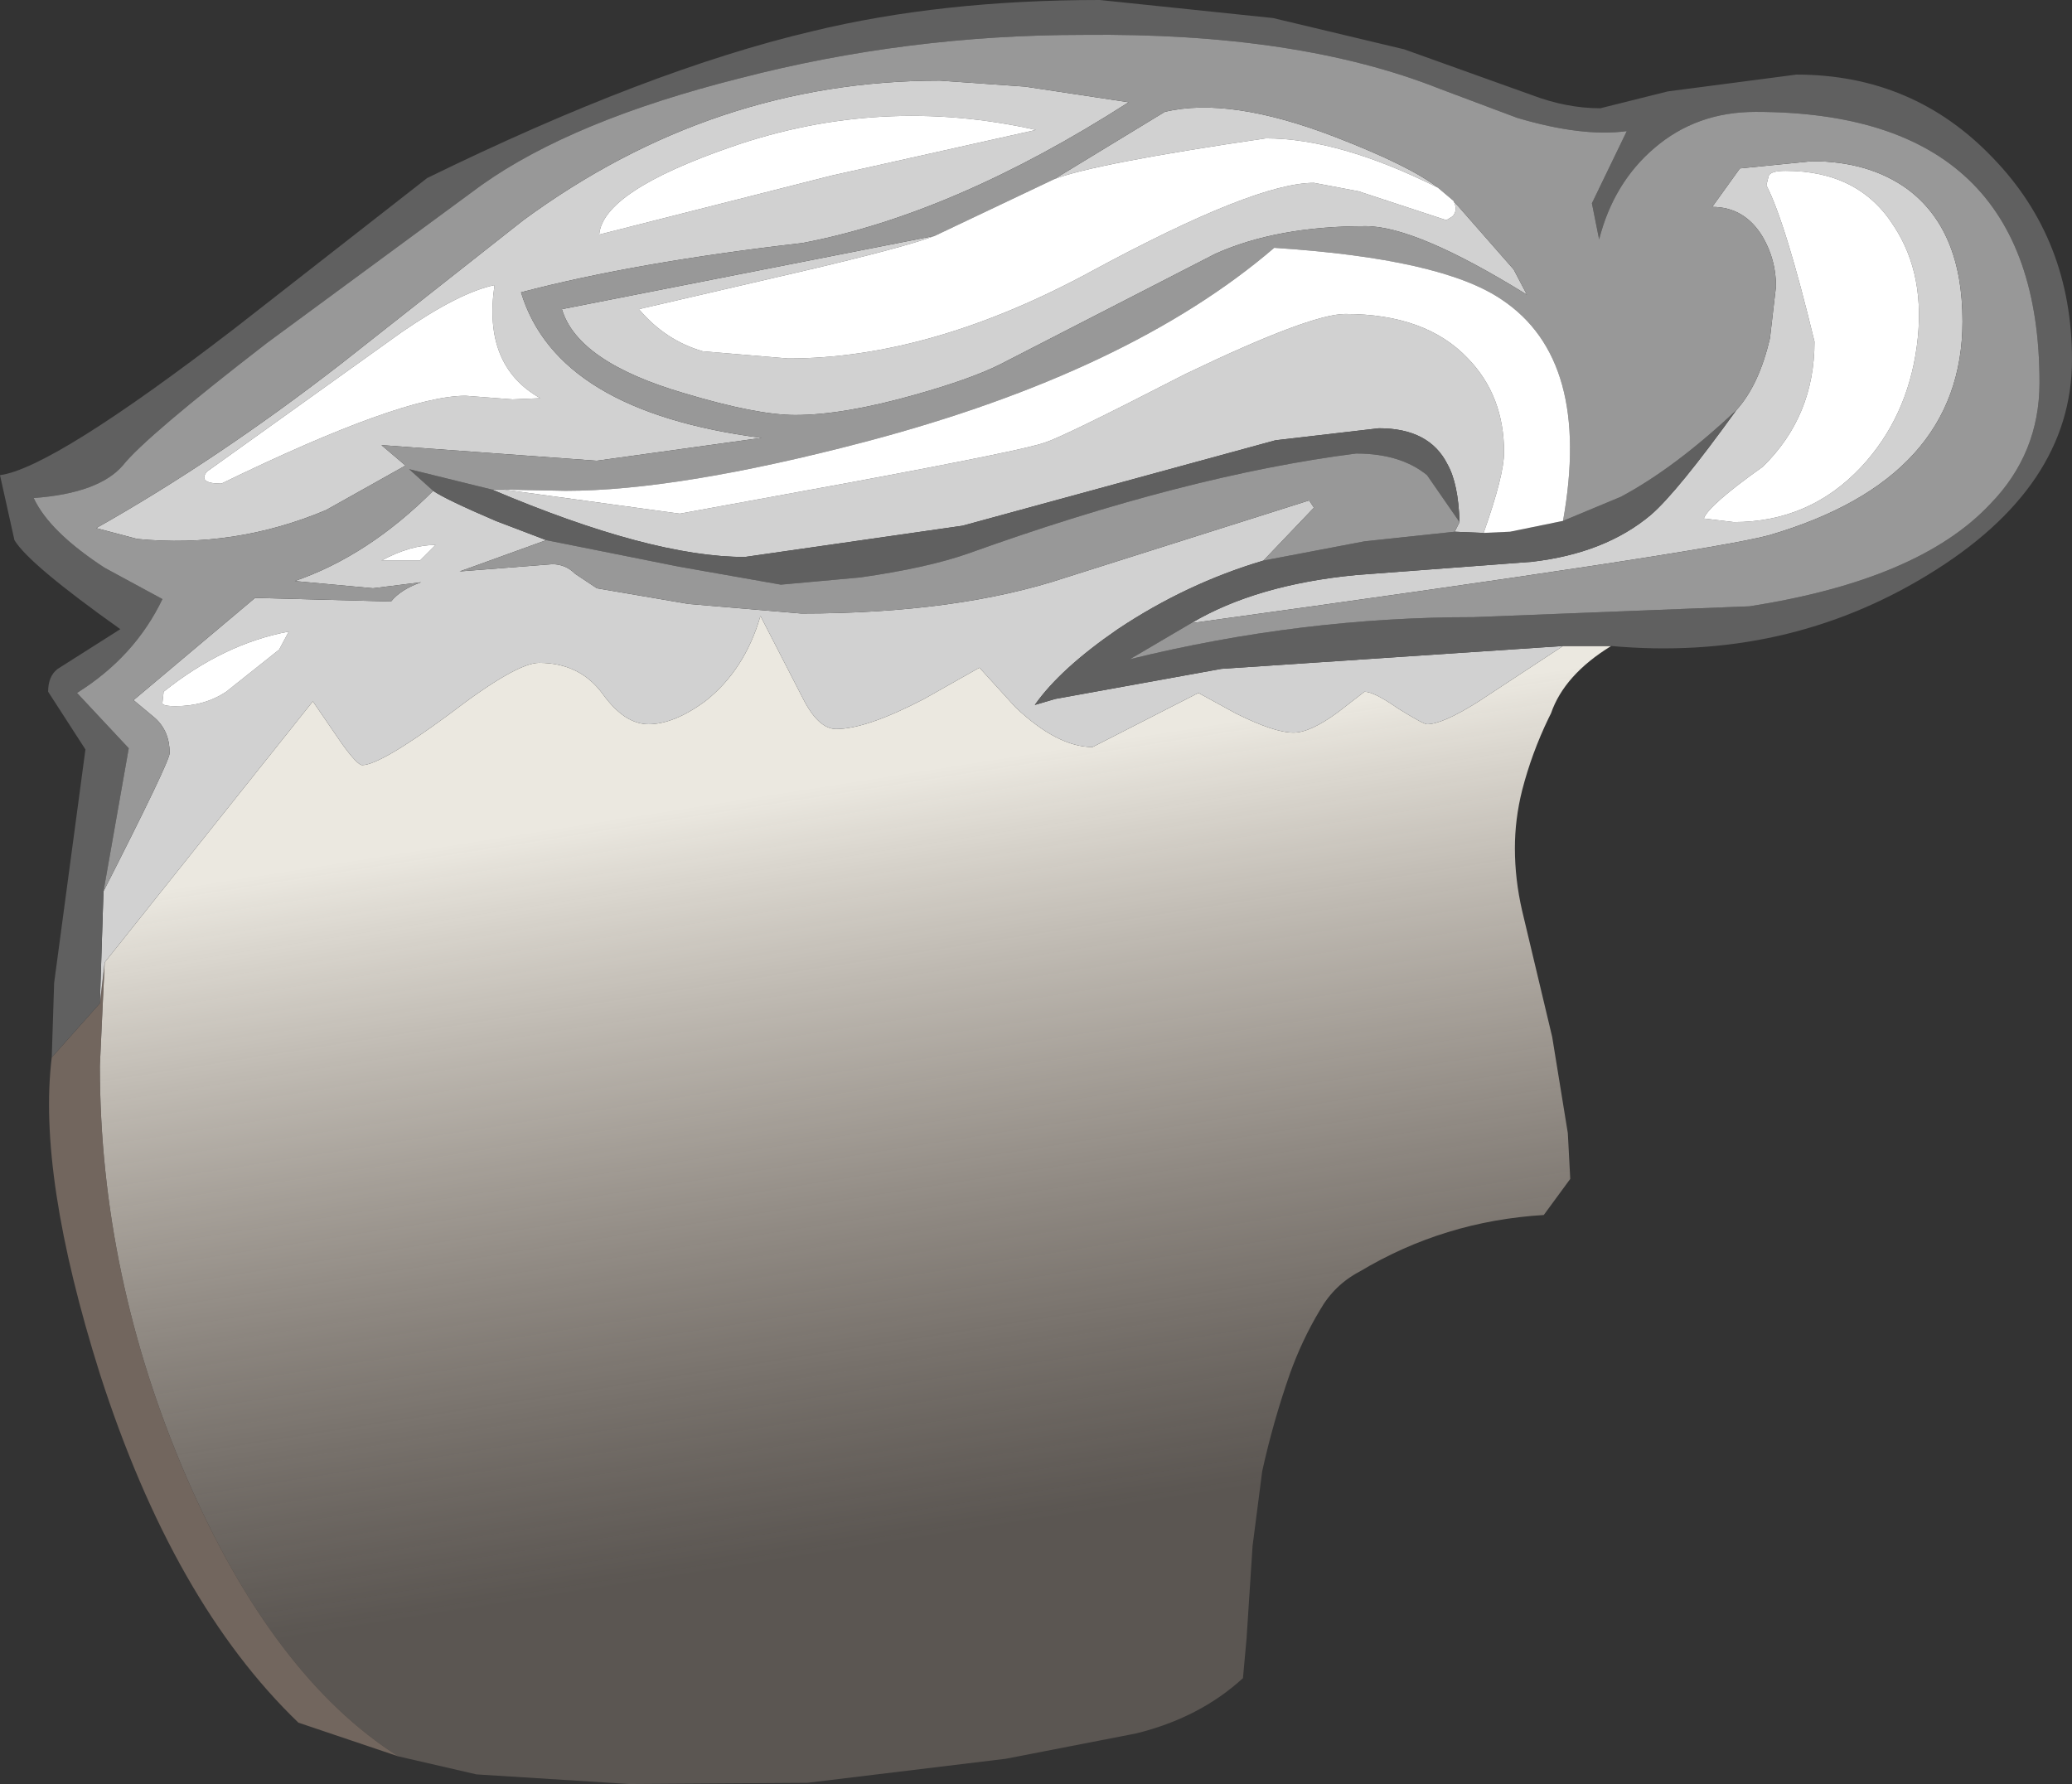 <?xml version="1.0" encoding="UTF-8" standalone="no"?>
<svg xmlns:ffdec="https://www.free-decompiler.com/flash" xmlns:xlink="http://www.w3.org/1999/xlink" ffdec:objectType="shape" height="74.15px" width="86.1px" xmlns="http://www.w3.org/2000/svg">
  <rect width="100%" height="100%" fill="#333333" stroke="none"/>
  <g transform="matrix(1.0, 0.0, 0.0, 1.0, 33.3, 45.75)">
    <path d="M31.65 -18.9 L33.65 -18.9 Q31.7 -17.7 31.15 -16.1 L31.05 -15.9 Q30.35 -14.45 29.95 -12.9 29.65 -11.7 29.65 -10.5 29.65 -9.2 29.95 -7.9 L31.2 -2.65 31.85 1.35 31.95 3.25 30.85 4.75 Q26.7 5.0 23.2 7.1 22.15 7.65 21.55 8.7 20.8 9.95 20.3 11.35 19.6 13.35 19.15 15.4 L18.75 18.5 18.5 22.35 18.35 24.0 Q16.55 25.65 13.9 26.3 L8.5 27.35 0.25 28.35 -7.15 28.4 -13.5 28.0 -16.75 27.25 Q-21.95 23.95 -25.55 15.65 -29.15 7.3 -29.15 -1.45 L-28.95 -5.75 -20.3 -16.6 -19.1 -14.85 Q-18.45 -13.95 -18.25 -13.95 -17.5 -13.95 -14.65 -16.05 -11.85 -18.2 -10.9 -18.2 -9.2 -18.2 -8.25 -16.9 -7.35 -15.65 -6.35 -15.65 -5.3 -15.65 -4.0 -16.6 -2.35 -17.9 -1.7 -20.15 L0.05 -16.75 Q0.7 -15.45 1.45 -15.45 2.7 -15.45 5.1 -16.7 L7.4 -18.0 8.9 -16.35 Q10.65 -14.7 12.1 -14.7 L16.5 -16.95 18.05 -16.1 Q19.65 -15.3 20.45 -15.3 21.15 -15.3 22.3 -16.15 L23.4 -17.0 Q23.8 -17.0 24.8 -16.3 25.85 -15.65 26.0 -15.65 26.65 -15.65 28.15 -16.6 L31.65 -18.9" fill="url(#gradient0)" fill-rule="evenodd" stroke="none"/>
    <path d="M-31.15 -1.8 L-29.15 -4.05 -28.95 -5.75 -29.15 -1.45 Q-29.15 7.3 -25.55 15.65 -21.95 23.95 -16.75 27.25 L-20.9 25.85 Q-26.1 20.85 -29.15 11.35 -31.75 3.1 -31.15 -1.8" fill="#8e7c71" fill-opacity="0.694" fill-rule="evenodd" stroke="none"/>
    <path d="M-29.15 -4.05 L-29.0 -8.7 Q-26.25 -14.1 -26.25 -14.45 -26.25 -15.35 -26.85 -15.9 L-27.75 -16.65 -22.7 -20.9 -17.05 -20.75 Q-16.65 -21.25 -15.8 -21.55 L-17.8 -21.3 -21.05 -21.6 Q-18.0 -22.65 -15.3 -25.35 -14.8 -25.0 -12.7 -24.1 L-10.6 -23.3 -13.5 -22.25 -14.2 -22.0 -10.35 -22.3 Q-9.8 -22.3 -9.4 -21.9 L-8.5 -21.3 -4.7 -20.65 0.0 -20.25 Q6.5 -20.25 11.0 -21.75 L21.1 -24.95 21.3 -24.65 19.2 -22.45 Q16.0 -21.5 13.15 -19.6 10.75 -17.95 9.7 -16.45 L10.55 -16.7 17.45 -17.95 31.65 -18.9 28.15 -16.6 Q26.65 -15.65 26.0 -15.65 25.85 -15.65 24.8 -16.3 23.8 -17.0 23.4 -17.0 L22.3 -16.15 Q21.15 -15.3 20.45 -15.3 19.65 -15.3 18.05 -16.1 L16.5 -16.95 12.1 -14.7 Q10.65 -14.7 8.9 -16.35 L7.4 -18.0 5.1 -16.7 Q2.7 -15.45 1.45 -15.45 0.7 -15.45 0.05 -16.75 L-1.7 -20.15 Q-2.35 -17.9 -4.0 -16.6 -5.3 -15.65 -6.35 -15.65 -7.35 -15.65 -8.25 -16.9 -9.2 -18.2 -10.9 -18.2 -11.85 -18.2 -14.65 -16.05 -17.5 -13.95 -18.25 -13.95 -18.45 -13.95 -19.1 -14.85 L-20.3 -16.6 -28.95 -5.75 -29.15 -4.05 M16.2 -19.85 Q18.9 -21.45 23.05 -21.85 L30.35 -22.4 Q33.4 -22.75 35.3 -24.35 36.4 -25.3 38.85 -28.7 39.8 -29.75 40.25 -31.7 L40.5 -33.85 Q40.5 -34.95 39.95 -35.9 39.2 -37.15 37.85 -37.15 L39.0 -38.75 42.0 -39.05 Q44.35 -39.05 45.95 -37.9 48.25 -36.2 48.25 -32.4 48.25 -25.85 40.2 -23.5 37.6 -22.8 16.2 -19.85 M28.35 -23.6 L27.15 -23.65 27.35 -24.05 Q27.3 -25.65 26.85 -26.45 26.1 -27.95 24.0 -27.95 L19.7 -27.45 6.7 -23.9 -2.35 -22.6 Q-6.25 -22.6 -12.85 -25.4 L-12.35 -25.4 -5.05 -24.4 2.05 -25.7 Q9.3 -27.05 10.1 -27.35 10.8 -27.55 15.95 -30.2 21.15 -32.7 22.6 -32.7 25.95 -32.7 27.7 -30.85 29.2 -29.3 29.2 -26.95 29.2 -26.0 28.35 -23.6 M38.75 -24.05 Q41.9 -24.05 44.05 -26.35 45.95 -28.4 46.35 -31.35 46.75 -34.3 45.4 -36.35 43.95 -38.65 40.9 -38.65 40.3 -38.65 40.2 -38.45 L40.1 -38.05 Q40.9 -36.5 42.1 -31.55 42.1 -28.45 39.95 -26.35 37.7 -24.75 37.5 -24.2 L38.75 -24.05 M5.55 -35.95 Q4.25 -35.45 -0.5 -34.35 L-6.75 -32.9 Q-5.65 -31.6 -4.1 -31.15 L-0.55 -30.85 Q5.4 -30.85 12.1 -34.5 18.85 -38.15 21.3 -38.15 L23.15 -37.8 26.8 -36.6 27.05 -36.75 Q27.3 -37.0 27.1 -37.4 L29.6 -34.55 30.15 -33.5 Q25.55 -36.35 23.45 -36.35 19.75 -36.35 17.2 -35.2 L8.25 -30.6 Q7.05 -30.0 4.75 -29.35 1.75 -28.5 -0.25 -28.5 -1.85 -28.5 -4.85 -29.4 -9.3 -30.7 -9.95 -32.9 L5.55 -35.95 M26.45 -37.95 Q22.35 -40.0 19.3 -40.0 12.15 -38.95 10.5 -38.3 L15.1 -41.1 Q17.8 -41.75 22.2 -40.05 25.3 -38.85 26.45 -37.95 M-8.4 -36.0 L1.25 -38.45 9.75 -40.35 Q3.3 -41.8 -2.9 -39.65 -8.25 -37.8 -8.4 -36.0 M-8.5 -26.6 L-17.45 -27.25 -16.45 -26.4 -19.75 -24.55 Q-23.55 -22.95 -27.6 -23.35 L-29.3 -23.8 Q-24.25 -26.65 -19.1 -30.65 L-11.55 -36.6 Q-3.65 -42.4 5.75 -42.4 L9.3 -42.15 13.6 -41.5 Q6.35 -36.85 0.05 -35.65 -6.9 -34.85 -11.65 -33.6 -10.15 -28.65 -1.65 -27.55 L-8.5 -26.6 M-24.7 -26.15 Q-25.1 -25.65 -24.1 -25.65 -16.6 -29.3 -13.95 -29.3 L-12.0 -29.15 -10.85 -29.2 Q-13.25 -30.55 -12.75 -33.9 -14.2 -33.6 -16.6 -31.95 L-24.7 -26.15 M-26.5 -17.0 L-26.55 -16.55 Q-26.6 -16.4 -26.0 -16.4 -24.8 -16.4 -23.9 -17.0 L-21.7 -18.75 -21.3 -19.5 Q-24.0 -19.0 -26.5 -17.0 M-17.45 -22.45 L-15.85 -22.45 -15.2 -23.1 Q-16.25 -23.1 -17.45 -22.45" fill="#d1d1d1" fill-rule="evenodd" stroke="none"/>
    <path d="M-31.15 -1.8 L-31.05 -4.9 -29.75 -14.6 -31.3 -17.0 Q-31.3 -17.65 -30.9 -17.95 L-28.3 -19.6 Q-32.1 -22.3 -32.7 -23.3 L-33.3 -26.0 Q-31.1 -26.3 -23.55 -32.1 L-15.55 -38.35 Q-6.35 -42.85 0.45 -44.45 5.8 -45.75 12.4 -45.75 L19.6 -45.0 25.05 -43.7 30.35 -41.8 Q31.8 -41.25 33.2 -41.25 L36.0 -41.95 41.35 -42.65 Q46.2 -42.65 49.5 -39.2 52.8 -35.8 52.8 -30.8 52.8 -25.5 46.8 -21.85 40.9 -18.25 33.65 -18.9 L31.65 -18.9 17.45 -17.95 10.55 -16.7 9.7 -16.45 Q10.75 -17.95 13.15 -19.6 16.0 -21.5 19.2 -22.45 L23.4 -23.25 27.15 -23.65 28.35 -23.6 29.45 -23.65 31.65 -24.1 34.05 -25.1 Q36.3 -26.3 38.85 -28.7 36.4 -25.3 35.3 -24.35 33.4 -22.75 30.35 -22.4 L23.05 -21.85 Q18.9 -21.45 16.2 -19.85 L13.65 -18.35 Q20.75 -20.1 27.95 -20.1 L39.4 -20.55 Q46.45 -21.65 49.4 -24.8 51.45 -26.9 51.45 -29.85 51.45 -41.1 39.65 -41.1 37.2 -41.1 35.45 -39.6 33.75 -38.15 33.15 -35.8 L32.85 -37.3 34.3 -40.3 Q32.45 -40.05 29.75 -40.85 L26.55 -42.05 Q20.65 -44.4 11.7 -44.3 4.4 -44.3 -2.55 -42.5 -9.5 -40.75 -13.3 -38.05 L-22.2 -31.5 Q-27.25 -27.6 -28.2 -26.4 -29.2 -25.25 -31.9 -25.05 -31.25 -23.65 -28.95 -22.15 L-26.55 -20.85 Q-27.7 -18.45 -30.1 -16.95 L-27.95 -14.65 -29.0 -8.7 -29.15 -4.05 -31.15 -1.8 M27.35 -24.05 L26.0 -26.0 Q24.9 -26.9 23.05 -26.9 16.0 -26.0 6.95 -22.75 5.25 -22.15 2.45 -21.75 L-0.85 -21.45 -5.1 -22.2 -10.6 -23.3 -12.7 -24.1 Q-14.8 -25.0 -15.3 -25.35 L-16.3 -26.25 -12.85 -25.4 Q-6.25 -22.6 -2.35 -22.6 L6.7 -23.9 19.7 -27.45 24.0 -27.95 Q26.1 -27.95 26.85 -26.45 27.3 -25.65 27.35 -24.05" fill="#606060" fill-rule="evenodd" stroke="none"/>
    <path d="M-29.0 -8.7 L-27.95 -14.65 -30.1 -16.95 Q-27.7 -18.45 -26.55 -20.85 L-28.95 -22.15 Q-31.25 -23.65 -31.9 -25.05 -29.2 -25.25 -28.2 -26.4 -27.25 -27.6 -22.2 -31.5 L-13.3 -38.05 Q-9.5 -40.75 -2.55 -42.5 4.4 -44.3 11.7 -44.3 20.65 -44.4 26.55 -42.05 L29.75 -40.85 Q32.45 -40.05 34.3 -40.3 L32.85 -37.3 33.15 -35.8 Q33.75 -38.15 35.45 -39.6 37.2 -41.1 39.65 -41.1 51.45 -41.1 51.45 -29.85 51.45 -26.9 49.4 -24.8 46.45 -21.65 39.4 -20.55 L27.95 -20.1 Q20.75 -20.1 13.65 -18.35 L16.2 -19.85 Q37.6 -22.8 40.2 -23.5 48.25 -25.85 48.25 -32.4 48.25 -36.2 45.95 -37.9 44.35 -39.05 42.0 -39.05 L39.0 -38.75 37.85 -37.15 Q39.2 -37.15 39.95 -35.9 40.5 -34.95 40.5 -33.85 L40.25 -31.7 Q39.8 -29.75 38.85 -28.7 36.3 -26.3 34.05 -25.1 L31.65 -24.1 Q32.85 -30.8 29.1 -33.3 26.6 -35.0 19.65 -35.45 13.65 -30.3 2.7 -27.4 -5.1 -25.35 -9.8 -25.35 L-12.35 -25.4 -12.85 -25.4 -16.3 -26.25 -15.3 -25.35 Q-18.0 -22.65 -21.05 -21.6 L-17.8 -21.3 -15.8 -21.55 Q-16.65 -21.25 -17.05 -20.75 L-22.7 -20.9 -27.75 -16.65 -26.85 -15.9 Q-26.25 -15.35 -26.25 -14.45 -26.25 -14.1 -29.0 -8.7 M27.15 -23.65 L23.4 -23.25 19.2 -22.45 21.3 -24.65 21.1 -24.95 11.0 -21.75 Q6.5 -20.25 0.0 -20.25 L-4.7 -20.65 -8.5 -21.3 -9.4 -21.9 Q-9.8 -22.3 -10.35 -22.3 L-14.2 -22.0 -13.5 -22.25 -10.6 -23.3 -5.1 -22.2 -0.85 -21.45 2.45 -21.75 Q5.25 -22.15 6.95 -22.75 16.0 -26.0 23.05 -26.9 24.9 -26.9 26.0 -26.0 L27.35 -24.05 27.15 -23.65 M27.1 -37.4 L26.45 -37.95 Q25.3 -38.85 22.2 -40.05 17.8 -41.75 15.1 -41.1 L10.5 -38.3 5.55 -35.95 -9.95 -32.9 Q-9.3 -30.7 -4.85 -29.4 -1.85 -28.5 -0.25 -28.5 1.75 -28.5 4.75 -29.35 7.05 -30.0 8.25 -30.6 L17.2 -35.2 Q19.75 -36.35 23.45 -36.35 25.55 -36.35 30.15 -33.5 L29.6 -34.55 27.1 -37.4 M-8.5 -26.6 L-1.65 -27.55 Q-10.15 -28.65 -11.65 -33.6 -6.9 -34.85 0.05 -35.65 6.35 -36.85 13.6 -41.5 L9.3 -42.15 5.75 -42.4 Q-3.65 -42.4 -11.55 -36.6 L-19.1 -30.65 Q-24.25 -26.65 -29.3 -23.8 L-27.6 -23.35 Q-23.55 -22.95 -19.75 -24.55 L-16.45 -26.4 -17.45 -27.25 -8.5 -26.6" fill="#989898" fill-rule="evenodd" stroke="none"/>
    <path d="M31.65 -24.1 L29.45 -23.65 28.35 -23.6 Q29.2 -26.0 29.2 -26.95 29.2 -29.3 27.7 -30.85 25.95 -32.7 22.6 -32.7 21.15 -32.7 15.95 -30.2 10.8 -27.55 10.1 -27.35 9.3 -27.05 2.05 -25.7 L-5.05 -24.4 -12.35 -25.4 -9.8 -25.35 Q-5.1 -25.35 2.7 -27.4 13.65 -30.3 19.65 -35.45 26.6 -35.0 29.1 -33.3 32.85 -30.8 31.65 -24.1 M38.75 -24.05 L37.5 -24.2 Q37.7 -24.75 39.95 -26.35 42.1 -28.45 42.1 -31.55 40.9 -36.5 40.1 -38.05 L40.2 -38.45 Q40.3 -38.65 40.9 -38.65 43.95 -38.65 45.4 -36.35 46.75 -34.3 46.35 -31.35 45.95 -28.4 44.05 -26.35 41.9 -24.05 38.75 -24.05 M27.1 -37.4 Q27.3 -37.0 27.05 -36.75 L26.8 -36.6 23.15 -37.8 21.3 -38.15 Q18.85 -38.15 12.1 -34.5 5.4 -30.85 -0.55 -30.85 L-4.1 -31.15 Q-5.65 -31.6 -6.75 -32.9 L-0.5 -34.35 Q4.25 -35.45 5.55 -35.95 L10.5 -38.3 Q12.15 -38.95 19.3 -40.0 22.35 -40.0 26.45 -37.95 L27.1 -37.4 M-8.4 -36.0 Q-8.25 -37.8 -2.9 -39.65 3.3 -41.8 9.75 -40.35 L1.25 -38.45 -8.4 -36.0 M-24.7 -26.15 L-16.6 -31.95 Q-14.2 -33.6 -12.75 -33.9 -13.25 -30.55 -10.85 -29.2 L-12.0 -29.15 -13.95 -29.3 Q-16.6 -29.3 -24.1 -25.65 -25.1 -25.65 -24.7 -26.15 M-26.5 -17.0 Q-24.0 -19.0 -21.3 -19.5 L-21.7 -18.75 -23.9 -17.0 Q-24.8 -16.4 -26.0 -16.4 -26.6 -16.4 -26.55 -16.55 L-26.5 -17.0 M-17.45 -22.45 Q-16.25 -23.1 -15.2 -23.1 L-15.85 -22.45 -17.45 -22.45" fill="#ffffff" fill-rule="evenodd" stroke="none"/>
  </g>
  <defs>
    <linearGradient gradientTransform="matrix(-0.003, -0.019, 0.038, -0.006, 1.5, 2.75)" gradientUnits="userSpaceOnUse" id="gradient0" spreadMethod="pad" x1="-819.2" x2="819.2">
      <stop offset="0.0" stop-color="#b9a99b" stop-opacity="0.298"/>
      <stop offset="1.0" stop-color="#ebe8e0"/>
    </linearGradient>
  </defs>
</svg>
